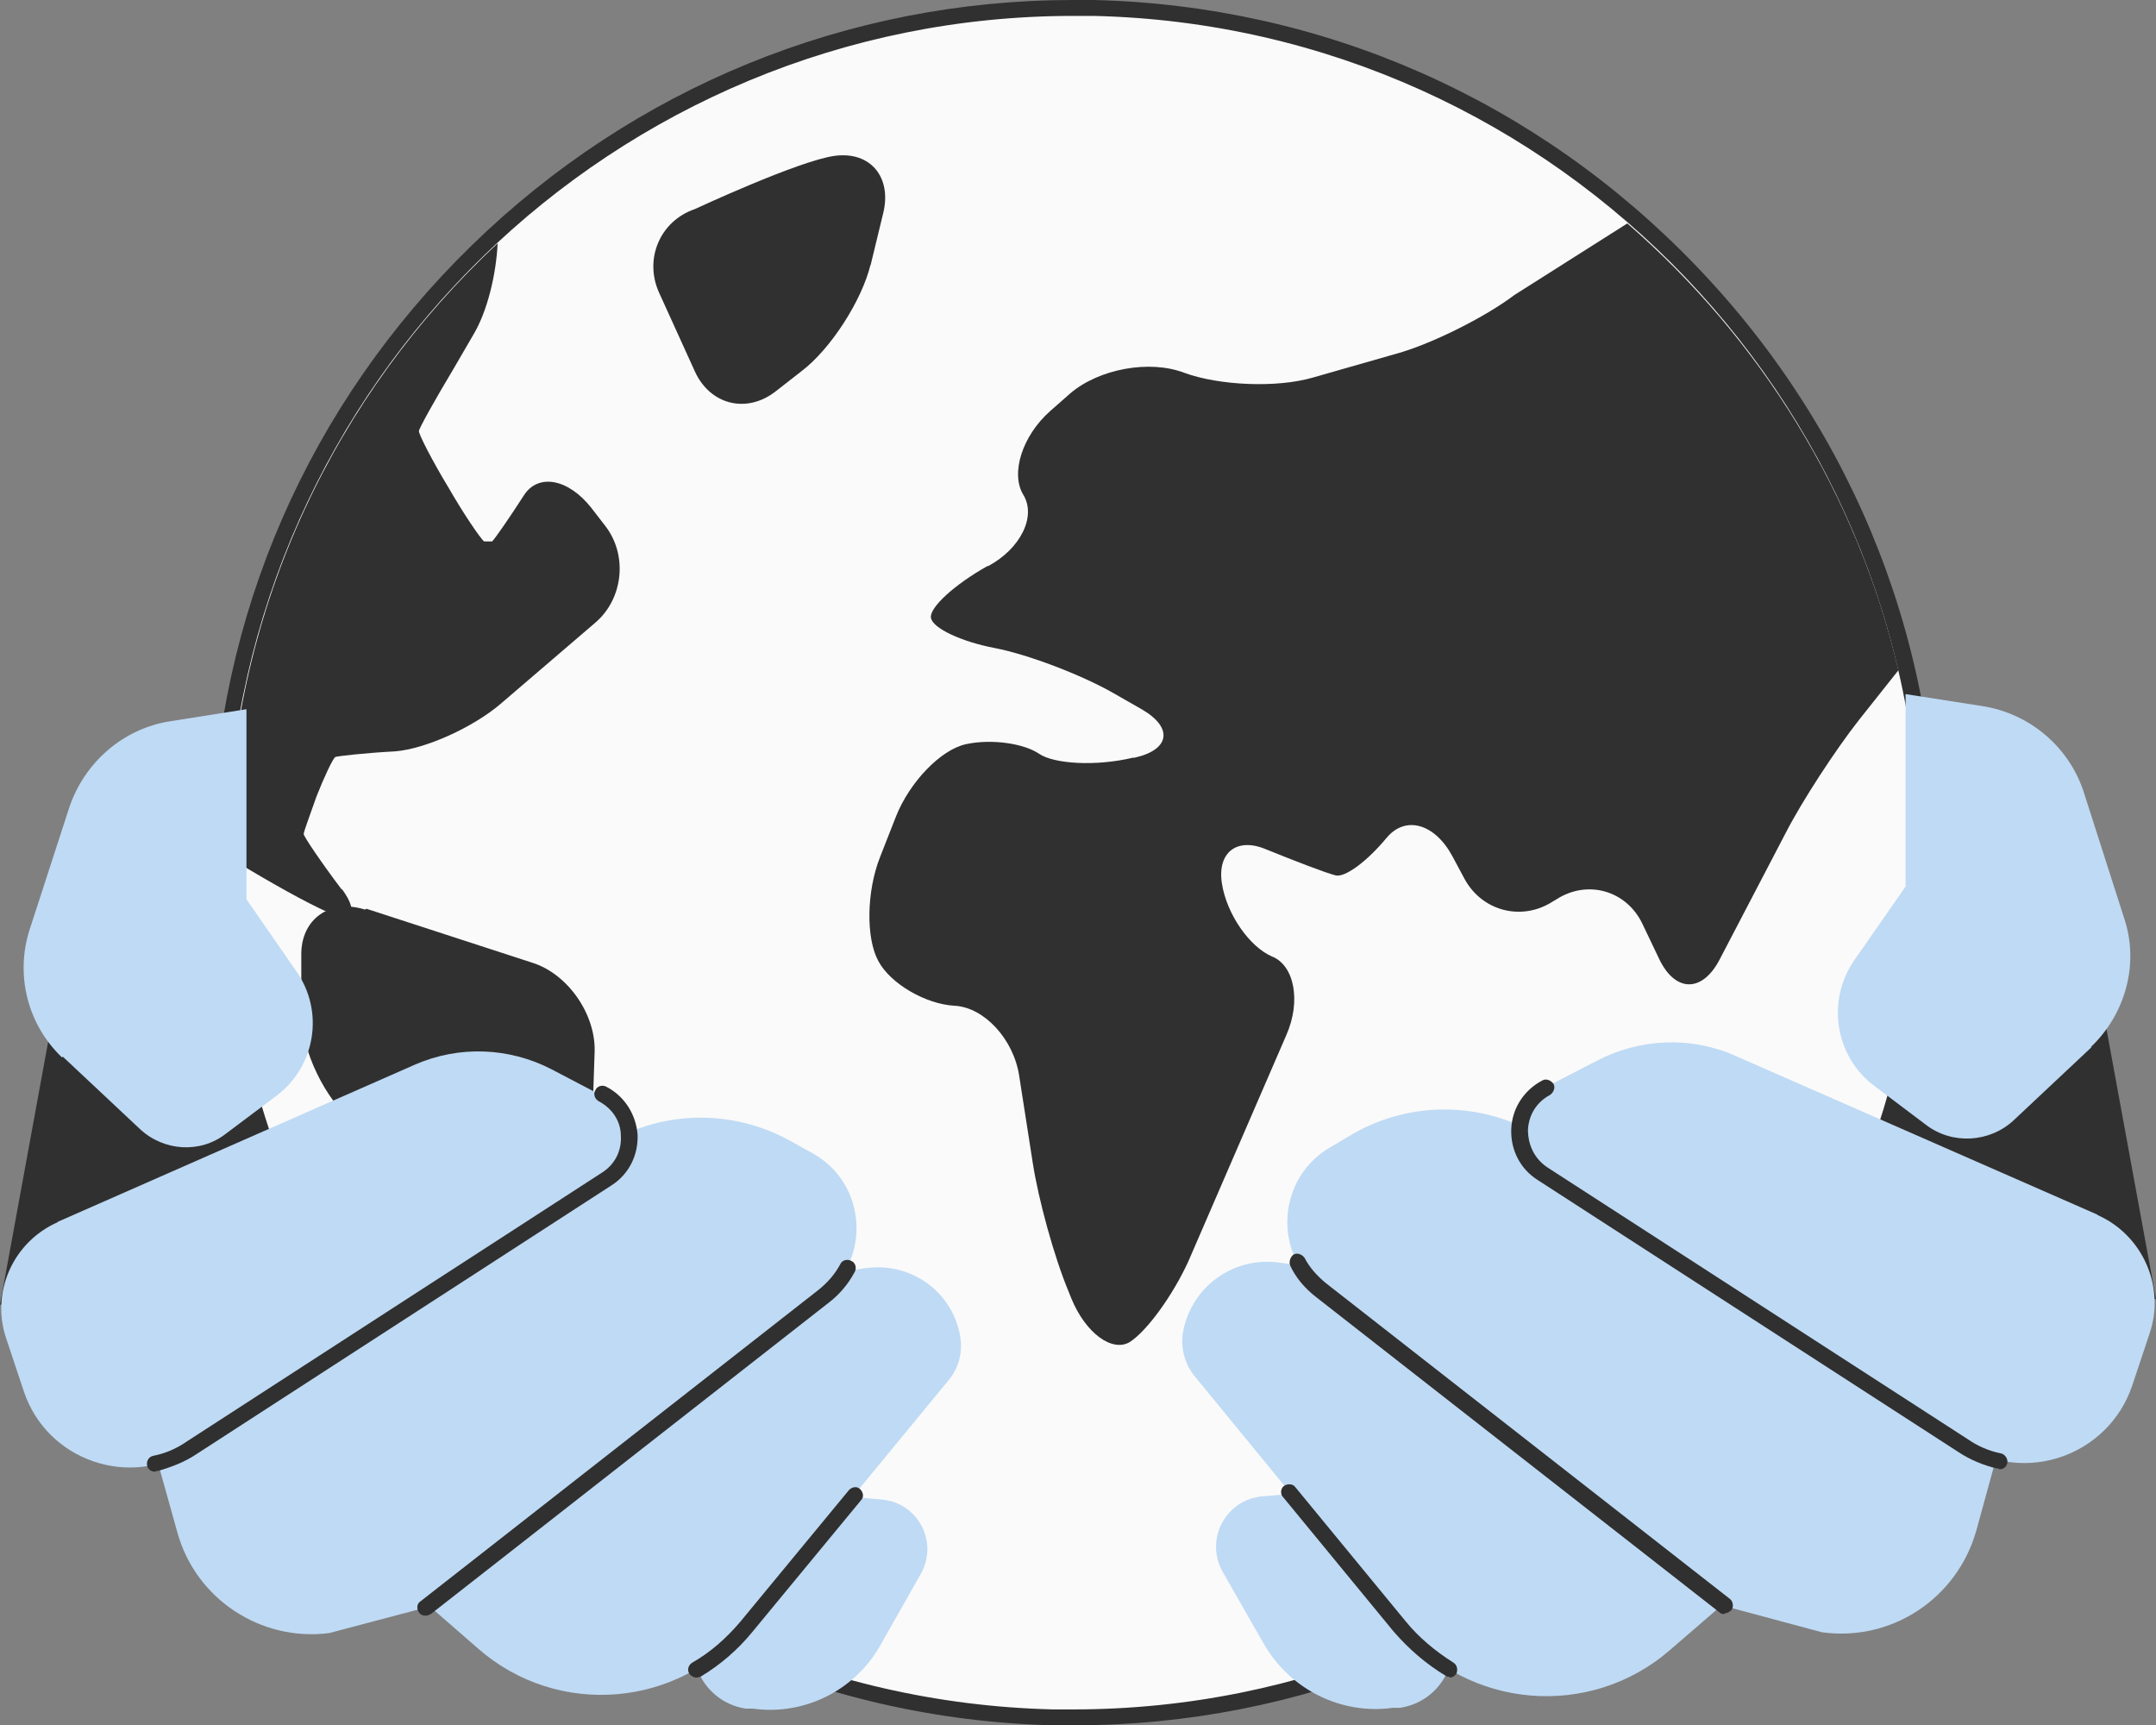 <?xml version="1.0" encoding="UTF-8"?>
<svg id="Layer_1" xmlns="http://www.w3.org/2000/svg" version="1.1" viewBox="0 0 271.2 217">
  <rect x="0" y="0" width="271.2" height="217" fill="#808080" stroke="none"/>
  <!-- Generator: Adobe Illustrator 29.1.0, SVG Export Plug-In . SVG Version: 2.1.0 Build 142)  -->
  <defs>
    <style>
      .st0 {
        fill: #303030;
      }

      .st1 {
        fill: #bfdaf4;
      }

      .st2 {
        fill: #fafafa;
      }
    </style>
  </defs>
  <g id="Layer_2">
    <g id="_Layer_">
      <g>
        <polygon class="st0" points="271.2 163.4 263.7 122.5 210.6 114.3 203.5 154.4 271.2 163.4"/>
        <polygon class="st0" points="0 164.1 7.4 123.7 59.8 115.7 66.8 155.2 0 164.1"/>
        <g>
          <g>
            <path class="st2" d="M135.1,216c-.8,0-1.6,0-2.5,0-59.3-1.4-106.4-50.7-105-109.9.6-28.2,12.1-54.7,32.4-74.4C80.2,11.9,106.9,1,135,1s1.7,0,2.5,0c28.7.6,55.4,12.5,75.2,33.3,19.9,20.8,30.4,48,29.8,76.7-.6,28.2-12.2,54.7-32.4,74.4-20.2,19.7-46.9,30.6-75,30.6h0Z"/>
            <path class="st0" d="M135,2c.8,0,1.6,0,2.5,0,58.7,1.3,105.4,50.2,104,108.9-1.3,57.9-48.9,104.1-106.5,104.1s-1.6,0-2.5,0c-58.7-1.4-105.4-50.2-104-108.9C29.9,48.2,77.4,2,135,2h0ZM135,0C106.6,0,79.7,11,59.3,30.9c-20.5,20-32.1,46.6-32.7,75.1-1.4,59.8,46.2,109.6,106,111,.8,0,1.7,0,2.5,0,28.4,0,55.3-11,75.8-30.9,20.5-20,32.1-46.6,32.7-75.1.7-28.9-10-56.4-30.1-77.4C193.4,12.6,166.5.7,137.6,0c-.8,0-1.7,0-2.5,0h0Z"/>
          </g>
          <g>
            <path class="st0" d="M175.6,44.5l-10.5,3c-4.5,1.3-11.7,1-16.1-.6h0c-4.4-1.7-10.8-.5-14.4,2.6l-2.5,2.2c-3.5,3.1-5,7.8-3.4,10.5,1.7,2.7-.3,6.8-4.4,9h-.1c-4.1,2.3-7.3,5.2-7.1,6.5s3.8,3,8,3.8,11,3.4,15,5.7l3.5,2c4,2.3,3.6,5.1-.9,6.1h-.2c-4.6,1.1-9.9.8-11.8-.5-1.9-1.3-6-1.9-9.2-1.2s-7.1,4.8-8.8,9.1l-2,5.1c-1.7,4.3-1.8,10.2-.2,13.1,1.5,2.8,5.9,5.4,9.6,5.6,3.7.2,7.4,4.2,8.1,8.8l1.7,10.9c.7,4.6,2.7,11.9,4.5,16.2l.4,1c1.8,4.3,5.1,6.7,7.3,5.4,2.2-1.4,5.5-6,7.4-10.2l12.3-28.4c1.9-4.3,1-8.8-1.8-9.9-2.8-1.2-5.7-5.3-6.3-9.2-.6-3.9,1.9-5.8,5.5-4.3,3.7,1.5,7.6,3,8.8,3.3s4-1.8,6.4-4.7,6.1-1.8,8.3,2.3l1.5,2.8c2.2,4.1,7.2,5.4,11.1,2.9l.5-.3c3.9-2.5,8.8-1.1,10.8,3.1l2.1,4.4c2,4.2,5.4,4.3,7.6.1l8.3-15.9c2.1-4.1,6.3-10.5,9.2-14.2l5-6.3c-5.2-22.2-17.4-41.7-34.1-56.2l-14.2,9c-3.7,2.8-10.5,6.2-14.9,7.4h0Z"/>
            <path class="st0" d="M43,111.9c-2.5-3.3-4.8-6.7-4.8-7,0-.3.8-2.4,1.6-4.7.9-2.3,2.1-4.9,2.4-5,.3-.1,3.7-.5,7.5-.7,3.8-.3,9.8-3,13.3-6l11.9-10.2c3.5-3,4.1-8.5,1.2-12.2l-1.7-2.2c-2.9-3.7-6.7-4.4-8.5-1.6-1.8,2.8-3.6,5.4-4,5.8h-1c-.5-.4-2.6-3.5-4.5-6.8-2-3.3-3.8-6.8-3.7-7.1,0-.3,2-3.9,4.4-7.9l2.5-4.3c1.7-2.9,2.8-7.4,3-11.4-20.3,18.9-33.3,45.6-34,75.5,0,.6,0,1.1,0,1.6,3.7,2.3,8.4,5,11.5,6.5,4,2,5.3.9,2.9-2.4h0Z"/>
            <path class="st0" d="M45.9,114.4c-4.4-1.4-8.1,1.2-8,5.8v7.2c0,4.7,3,10.9,6.6,13.8l2.9,2.3c3.6,2.9,6.7,5.4,6.8,5.5.1.1,1.8,3.9,3.7,8.2l2.7,6.1c1.9,4.3,5.5,9.7,8,11.9,2.5,2.3,4.7.4,4.9-4.3l1.3-38.7c.1-4.7-3.4-9.7-7.8-11.1l-20.9-6.8h0Z"/>
            <path class="st0" d="M109.5,33.4l1.6-6.6c1.1-4.5-1.6-7.8-6.1-7.2-4.5.6-17.6,6.7-17.6,6.7-4.4,1.5-6.4,6.3-4.5,10.5l4.5,9.9c1.9,4.2,6.5,5.4,10.2,2.5l3.2-2.5c3.7-2.8,7.6-8.9,8.7-13.4Z"/>
          </g>
        </g>
        <g>
          <path class="st1" d="M7.2,153.7l45-19.8c5.5-2.4,11.8-2.2,17.2.6l6.3,3.3c4.2,2.2,4.5,8.1.5,10.7l-52.2,33.8c-7.7,5-18.1,1.4-21-7.3l-2.2-6.6c-2-5.8.8-12.2,6.5-14.7h0Z"/>
          <path class="st1" d="M53.5,202.2l50.1-39.2c6-4.7,5.4-14.1-1.3-17.9l-2.7-1.5c-7.6-4.3-16.9-4-24.2.8l-56.2,37.2,3.1,11.1c2.3,8.4,10.5,13.8,19.1,12.7l12.1-3.2h0Z"/>
          <path class="st1" d="M96.6,161.3l12.3-1.8c5.7-.8,11,3,11.9,8.7h0c.3,1.9-.2,3.8-1.4,5.3l-25.6,31.1c-8.4,10.2-23.6,11.5-33.6,2.8l-10.8-9.4,47.2-36.8h0Z"/>
          <path class="st1" d="M100.4,187.7l10.5.9c4.6.4,7.2,5.4,4.9,9.4l-5.1,9c-3.2,5.6-9.5,8.8-16,7.9h-.9c-5.8-.9-8.6-7.7-5-12.3l11.6-14.8h0Z"/>
          <g>
            <path class="st0" d="M19.5,185.1c-.5,0-.9-.3-1-.8-.1-.5.2-1.1.8-1.2,1.5-.3,2.9-.9,4.2-1.8l52.2-33.8c1.6-1,2.5-2.7,2.4-4.6,0-1.9-1.1-3.5-2.8-4.4-.5-.3-.7-.9-.4-1.4.2-.5.9-.7,1.4-.4,2.3,1.2,3.7,3.5,3.9,6,.1,2.6-1.1,5-3.3,6.4l-52.2,33.8c-1.5,1-3.1,1.6-4.8,2.1,0,0-.1,0-.2,0h0Z"/>
            <path class="st0" d="M53.5,203.2c-.3,0-.6-.1-.8-.4-.3-.4-.3-1.1.2-1.4l50.1-39.2c1.1-.9,2-1.9,2.7-3.2.2-.5.9-.7,1.4-.4.5.2.7.9.4,1.4-.8,1.5-1.9,2.8-3.2,3.8l-50.1,39.2c-.2.1-.4.2-.6.2h0Z"/>
            <path class="st0" d="M87.6,211c-.3,0-.7-.2-.9-.5-.3-.5-.1-1.1.4-1.4,2.3-1.3,4.3-3.1,6-5.1l13.7-16.6c.4-.4,1-.5,1.4-.1s.5,1,.1,1.4l-13.7,16.6c-1.8,2.2-4,4.1-6.5,5.6-.2,0-.3.1-.5.1h0Z"/>
          </g>
          <path class="st1" d="M7.9,132.9l9.7,9.1c3,2.8,7.6,3.1,10.8.6l6.4-4.8c4.9-3.7,6-10.6,2.5-15.6l-6.3-9.1v-23.9l-9.5,1.5c-6,.9-10.9,5.2-12.8,10.9l-5,15.4c-1.8,5.7-.2,11.9,4.1,16h0Z"/>
        </g>
        <g>
          <path class="st1" d="M263.9,152.8l-45.6-20c-5.6-2.5-12-2.2-17.4.6l-6.4,3.3c-4.3,2.2-4.5,8.2-.5,10.8l52.9,34.2c7.8,5.1,18.3,1.4,21.3-7.4l2.2-6.6c2-5.9-.9-12.4-6.6-14.9h0Z"/>
          <path class="st1" d="M216.9,202l-50.8-39.7c-6.1-4.8-5.4-14.3,1.4-18.1l2.7-1.6c7.7-4.4,17.1-4,24.5.9l57,37.7-3.1,11.3c-2.4,8.5-10.6,14-19.4,12.8l-12.3-3.3h0Z"/>
          <path class="st1" d="M173.3,160.6l-12.4-1.8c-5.8-.8-11.1,3.1-12.1,8.8h0c-.3,1.9.2,3.9,1.4,5.4l25.9,31.6c8.5,10.4,23.9,11.7,34,2.9l11-9.5-47.9-37.3Z"/>
          <path class="st1" d="M169.4,187.3l-10.6.9c-4.6.4-7.3,5.4-5,9.5l5.2,9.1c3.3,5.7,9.7,8.9,16.2,8h.9c5.9-.9,8.7-7.8,5-12.5l-11.7-15h0Z"/>
          <g>
            <path class="st0" d="M251.4,184.7c0,0-.1,0-.2,0-1.7-.4-3.4-1.1-4.9-2.1l-52.9-34.2c-2.2-1.4-3.4-3.8-3.3-6.4.1-2.6,1.6-4.9,3.9-6.1.5-.3,1.1,0,1.4.4.3.5,0,1.1-.4,1.4-1.7.9-2.7,2.5-2.8,4.4,0,1.9.8,3.6,2.4,4.7l52.9,34.2c1.3.9,2.7,1.5,4.2,1.8.5.1.9.7.8,1.2-.1.5-.5.8-1,.8h0Z"/>
            <path class="st0" d="M216.9,203c-.2,0-.4,0-.6-.2l-50.8-39.7c-1.4-1.1-2.5-2.4-3.2-3.9-.2-.5,0-1.1.4-1.4.5-.3,1.1,0,1.4.4.6,1.2,1.6,2.3,2.7,3.2l50.8,39.7c.4.3.5,1,.2,1.4-.2.2-.5.4-.8.4h0Z"/>
            <path class="st0" d="M182.4,210.9c-.2,0-.4,0-.5-.1-2.5-1.5-4.7-3.4-6.6-5.6l-13.9-16.9c-.4-.4-.3-1.1.1-1.4s1.1-.3,1.4.1l13.9,16.9c1.7,2.1,3.8,3.8,6,5.2.5.3.6.9.4,1.4-.2.3-.5.5-.9.5h0Z"/>
          </g>
          <path class="st1" d="M263.1,131.7l-9.8,9.2c-3,2.8-7.7,3.1-11,.6l-6.5-4.9c-5-3.7-6.1-10.8-2.5-15.9l6.4-9.2v-24.2l9.6,1.5c6,.9,11.1,5.2,12.9,11.1l5,15.6c1.9,5.7.2,12-4.2,16.2h0Z"/>
        </g>
      </g>
    </g>
  </g>
</svg>